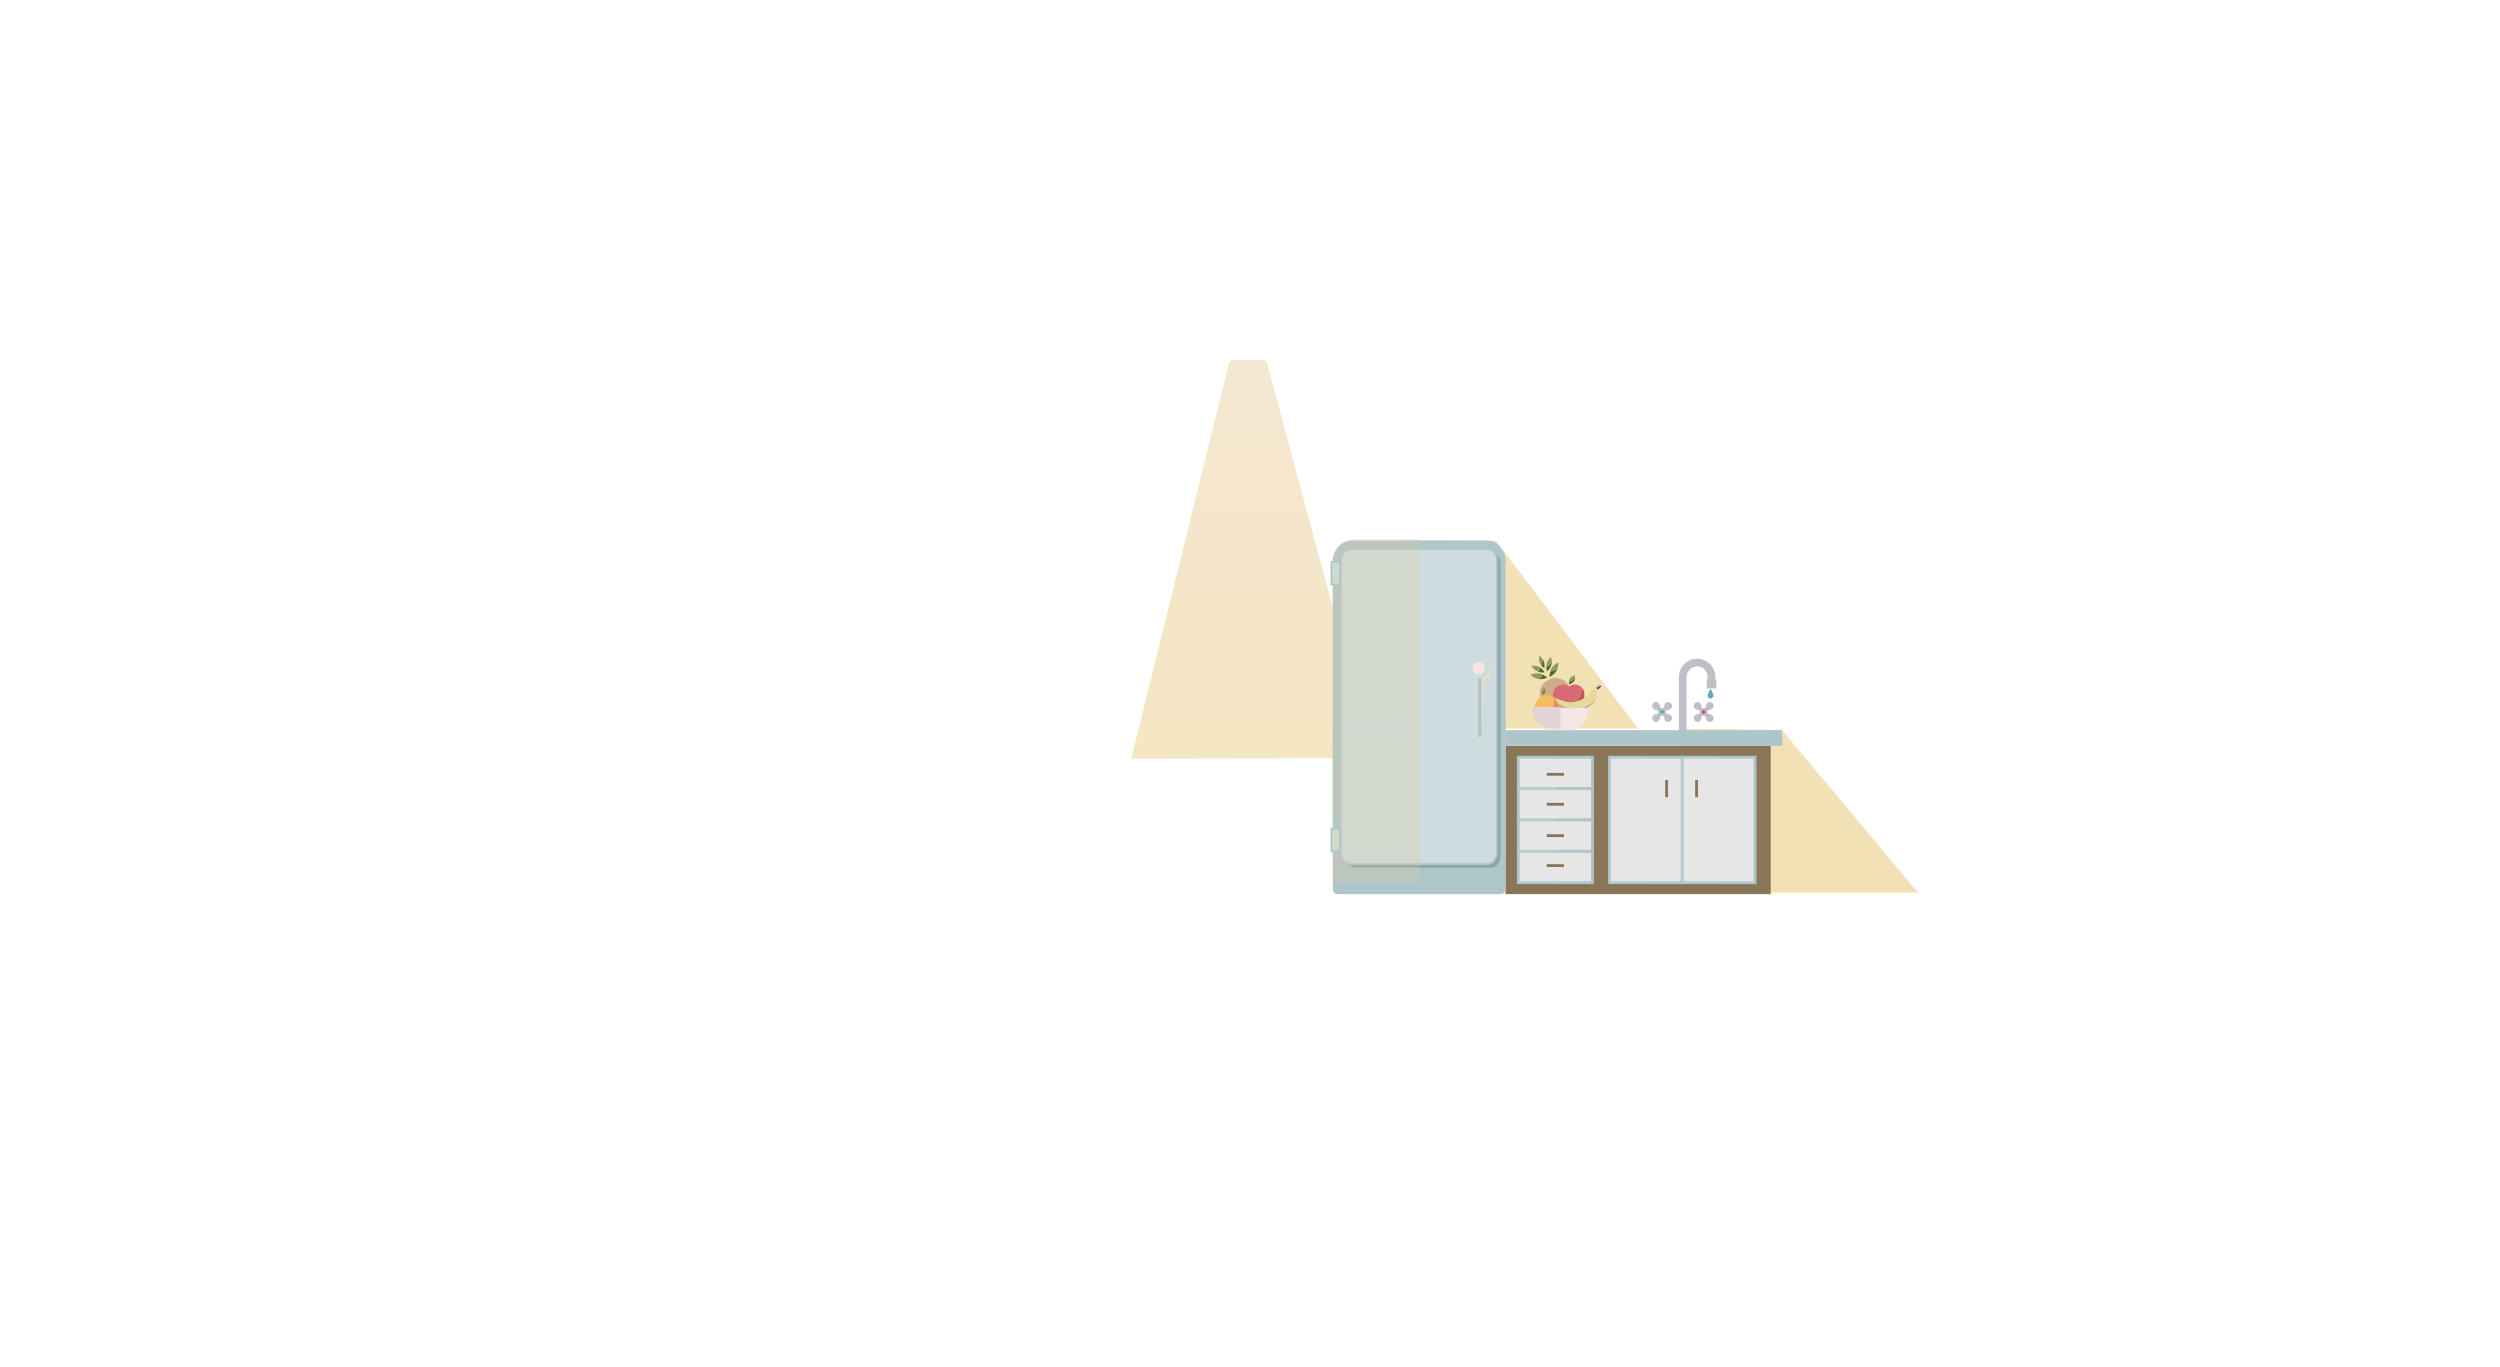 <?xml version="1.0" encoding="utf-8"?>
<!-- Generator: Adobe Illustrator 16.0.0, SVG Export Plug-In . SVG Version: 6.00 Build 0)  -->
<!DOCTYPE svg PUBLIC "-//W3C//DTD SVG 1.1//EN" "http://www.w3.org/Graphics/SVG/1.1/DTD/svg11.dtd">
<svg version="1.1" xmlns="http://www.w3.org/2000/svg" xmlns:xlink="http://www.w3.org/1999/xlink" x="0px" y="0px" width="1280px"
	 height="700px" viewBox="0 0 1280 700" enable-background="new 0 0 1280 700" xml:space="preserve">
<g id="Luz_x5F_Lampara">
	<g>
		<linearGradient id="SVGID_1_" gradientUnits="userSpaceOnUse" x1="641.149" y1="135" x2="641.149" y2="403.185">
			<stop  offset="0" style="stop-color:#F5E6D4"/>
			<stop  offset="1" style="stop-color:#F5E6C2"/>
		</linearGradient>
		<path fill="url(#SVGID_1_)" d="M648.364,184.618c-2.728-0.213-6.032-0.338-9.545-0.338c-3.459,0-6.639,0.121-9.278,0.329
			l-50.354,203.907l123.924-0.482L648.364,184.618z"/>
	</g>
</g>
<g id="Sombras">
	<g>
		<polygon id="Sombra_x5F_cocina02" fill="#F3E1B6" points="766.017,277.002 838.703,373 714,373 714,276.808 		"/>
		<polygon id="Sombra_x5F_cocina" fill="#F3E1B6" points="912.297,373.765 982,457 857.787,457 860.525,373.161 		"/>
	</g>
</g>
<g id="Mesada">
	<g>
		<g>
			<g>
				<g>
					<path fill="#BFBFC7" d="M863.538,378.802v-32.195c0-2.979,2.423-5.403,5.401-5.403c2.978,0,5.402,2.424,5.402,5.403v0.982
						c-0.271,0.001-0.49,0.218-0.49,0.491v3.929c0,0.272,0.221,0.492,0.49,0.492l3.929-0.002c0.272,0,0.493-0.217,0.493-0.49v-3.929
						c0-0.271-0.223-0.49-0.493-0.49v-0.983c0-3.544-1.987-6.63-4.901-8.21c-1.32-0.714-2.828-1.121-4.43-1.121
						c-5.145,0-9.33,4.186-9.33,9.332v15.241v16.955L863.538,378.802z"/>
					<path opacity="0.5" fill="#BFBFC7" d="M861.574,346.606c0-4.439,3.483-8.067,7.857-8.324c-0.162-0.008-0.324-0.023-0.492-0.023
						c-4.602,0-8.348,3.743-8.348,8.347v32.196v0.001h0.982l0,0V346.606z"/>
					<path opacity="0.5" fill="#BFBFC7" d="M874.833,348.08v3.929l0.985-0.002v-3.927c0-0.271,0.219-0.49,0.488-0.49h-0.98
						C875.055,347.589,874.833,347.809,874.833,348.08z"/>
					<path opacity="0.5" fill="#BFBFC7" d="M869.432,340.738c3.293,0.251,5.893,3.006,5.893,6.361l0.982-0.002
						c0-3.52-2.865-6.385-6.385-6.385C869.758,340.711,869.594,340.725,869.432,340.738z"/>
				</g>
				<g>
					<path fill="#5BA4C2" d="M875.064,354.134c-0.363,0.735-0.721,1.563-0.723,1.976c0.002,0.457,0.201,0.861,0.512,1.139
						c0.256,0.233,0.592,0.381,0.965,0.38c0.812,0,1.472-0.679,1.473-1.516c0-0.839-1.473-3.393-1.473-3.393
						S875.439,353.377,875.064,354.134z"/>
					<path fill="#72ADC8" d="M875.326,356.112c0-1.244,0.49-2.376,0.49-2.376c-0.594,0.948-0.981,2-0.981,2.376
						c0,0.565,0.439,1.026,0.981,1.025c0.084,0,0.168-0.014,0.248-0.036C875.641,356.986,875.326,356.59,875.326,356.112z"/>
				</g>
			</g>
			<g>
				<path fill="#BFBFC7" d="M849.773,368.138c0.127-0.525,0.264-1.248,0.604-1.59l0.114-0.115c0.332,0.086,0.676,0.086,1.006,0
					c0.039,0.039,0.074,0.075,0.113,0.115c0.342,0.342,0.48,1.062,0.605,1.59c0.081,0.335,0.252,0.656,0.516,0.919
					c0.766,0.767,2.01,0.767,2.777,0c0.767-0.767,0.767-2.011,0-2.778c-0.262-0.263-0.582-0.435-0.918-0.514
					c-0.528-0.127-1.249-0.263-1.589-0.606l-0.117-0.114c0.089-0.329,0.089-0.673,0.002-1.004c0.038-0.038,0.073-0.074,0.115-0.115
					c0.34-0.34,1.061-0.479,1.591-0.605c0.334-0.079,0.654-0.25,0.916-0.515c0.767-0.768,0.767-2.01,0-2.777
					c-0.28-0.28-0.623-0.456-0.984-0.531c-0.627-0.131-1.307,0.043-1.793,0.531c-0.264,0.263-0.435,0.582-0.514,0.917
					c-0.092,0.378-0.189,0.855-0.363,1.221c-0.066,0.145-0.146,0.273-0.244,0.37l-0.113,0.115c-0.033-0.01-0.066-0.022-0.098-0.029
					c-0.301-0.064-0.609-0.048-0.908,0.029c-0.037-0.04-0.072-0.073-0.114-0.115c-0.315-0.316-0.457-0.959-0.577-1.471
					c-0.004-0.027-0.013-0.054-0.02-0.08c-0.002-0.014-0.006-0.027-0.008-0.042c-0.013-0.052-0.031-0.104-0.05-0.158
					c-0.022-0.064-0.048-0.128-0.075-0.191c-0.033-0.068-0.067-0.138-0.107-0.202c-0.02-0.035-0.041-0.066-0.064-0.098
					c-0.062-0.09-0.131-0.177-0.208-0.257c-0.005-0.003-0.005-0.008-0.009-0.01c-0.289-0.29-0.642-0.469-1.015-0.54
					c-0.619-0.121-1.284,0.058-1.765,0.54c-0.576,0.573-0.719,1.418-0.43,2.127c0.095,0.237,0.238,0.458,0.43,0.65
					c0.085,0.083,0.176,0.156,0.273,0.222c0.025,0.02,0.057,0.037,0.084,0.055c0.074,0.046,0.146,0.085,0.225,0.119
					c0.042,0.02,0.084,0.04,0.129,0.053c0.066,0.026,0.138,0.048,0.207,0.066c0.015,0.003,0.031,0.008,0.046,0.01
					c0.024,0.007,0.048,0.014,0.073,0.017c0.512,0.122,1.154,0.261,1.473,0.579l0.114,0.115c-0.078,0.297-0.089,0.608-0.027,0.908
					c0.005,0.032,0.019,0.063,0.027,0.097c-0.038,0.038-0.075,0.073-0.114,0.114c-0.097,0.097-0.225,0.176-0.37,0.245
					c-0.366,0.173-0.841,0.271-1.222,0.362c-0.336,0.081-0.653,0.251-0.918,0.516c-0.766,0.765-0.77,2.009,0,2.776
					c0.538,0.537,1.307,0.689,1.986,0.474c0.289-0.091,0.562-0.245,0.793-0.474C849.521,368.793,849.693,368.475,849.773,368.138z
					 M850.3,363.847c0.382-0.383,1.008-0.383,1.392,0c0.382,0.385,0.382,1.007,0,1.39c-0.384,0.383-1.01,0.383-1.392,0
					C849.916,364.854,849.918,364.231,850.3,363.847z"/>
				<circle fill="#5DA4A6" cx="850.996" cy="364.542" r="0.983"/>
				<path fill="#BFBFC7" d="M853.079,368.709c0.276,0.278,0.647,0.43,1.04,0.43c0.396,0.001,0.766-0.152,1.043-0.43
					c0.575-0.575,0.575-1.509,0-2.083c-0.084-0.085-0.178-0.154-0.277-0.213c0.345,0.568,0.277,1.314-0.213,1.805
					c-0.279,0.276-0.647,0.43-1.043,0.43c-0.273,0-0.535-0.079-0.764-0.218C852.926,368.53,852.992,368.625,853.079,368.709z"/>
				<path fill="#BFBFC7" d="M848.92,366.626c-0.084-0.083-0.178-0.153-0.277-0.213c0.344,0.565,0.275,1.314-0.213,1.804
					c-0.279,0.277-0.65,0.431-1.043,0.431c-0.273,0-0.535-0.08-0.764-0.217c0.06,0.099,0.127,0.193,0.213,0.278
					c0.277,0.278,0.648,0.432,1.043,0.431c0.395,0,0.764-0.153,1.041-0.431C849.495,368.134,849.495,367.2,848.92,366.626z"/>
				<path opacity="0.5" fill="#BFBFC7" d="M847.107,362.67c-0.347-0.569-0.275-1.315,0.211-1.805
					c0.279-0.277,0.647-0.431,1.045-0.431c0.273,0,0.533,0.078,0.762,0.218c-0.059-0.1-0.127-0.193-0.213-0.278
					c-0.277-0.278-0.648-0.431-1.044-0.431c-0.393-0.001-0.761,0.153-1.041,0.431c-0.571,0.575-0.571,1.509,0.001,2.084
					C846.912,362.542,847.006,362.61,847.107,362.67z"/>
				<path opacity="0.5" fill="#BFBFC7" d="M853.079,362.458c0.085,0.083,0.18,0.152,0.276,0.212
					c-0.342-0.566-0.274-1.315,0.216-1.805c0.278-0.277,0.648-0.431,1.041-0.431c0.276,0,0.538,0.079,0.766,0.218
					c-0.058-0.099-0.13-0.192-0.214-0.278c-0.279-0.278-0.648-0.431-1.041-0.431c-0.396,0-0.766,0.153-1.044,0.431
					C852.506,360.949,852.506,361.883,853.079,362.458z"/>
			</g>
			<g>
				<g>
					<path fill="#BFBFC7" d="M875.872,363.319c0.337-0.079,0.653-0.251,0.917-0.515c0.768-0.768,0.768-2.01,0-2.777
						c-0.767-0.766-2.012-0.766-2.777-0.002c-0.264,0.266-0.435,0.584-0.515,0.92c-0.126,0.528-0.263,1.25-0.604,1.591l-0.115,0.116
						c-0.33-0.087-0.676-0.087-1.004,0c-0.039-0.039-0.076-0.074-0.116-0.116c-0.341-0.342-0.478-1.063-0.605-1.591
						c-0.081-0.336-0.251-0.654-0.515-0.917c-0.766-0.766-2.011-0.766-2.777,0c-0.767,0.767-0.767,2.009,0.001,2.777
						c0.265,0.265,0.581,0.435,0.917,0.514c0.527,0.126,1.249,0.265,1.592,0.605l0.115,0.115c-0.088,0.33-0.088,0.675,0,1.004
						c-0.039,0.038-0.074,0.073-0.115,0.114c-0.341,0.344-1.064,0.48-1.592,0.606c-0.336,0.081-0.654,0.251-0.917,0.514
						c-0.768,0.767-0.768,2.012,0,2.778c0.766,0.768,2.011,0.766,2.776,0c0.264-0.263,0.435-0.582,0.516-0.918
						c0.127-0.525,0.264-1.248,0.604-1.59l0.116-0.115c0.328,0.088,0.674,0.086,1.004,0c0.039,0.039,0.074,0.073,0.115,0.115
						c0.342,0.342,0.477,1.062,0.604,1.59c0.081,0.337,0.251,0.656,0.515,0.92c0.766,0.766,2.011,0.765,2.777-0.001
						c0.768-0.766,0.768-2.012-0.001-2.778c-0.263-0.263-0.581-0.433-0.917-0.514c-0.527-0.126-1.249-0.263-1.591-0.606
						l-0.114-0.114c0.086-0.33,0.086-0.674,0-1.004c0.039-0.038,0.074-0.074,0.114-0.115
						C874.622,363.584,875.344,363.445,875.872,363.319z M872.969,365.237c-0.383,0.383-1.006,0.383-1.391,0
						c-0.382-0.384-0.382-1.005,0-1.39c0.386-0.383,1.008-0.383,1.391,0C873.354,364.231,873.354,364.854,872.969,365.237z"/>
					<circle fill="#B0604C" cx="872.273" cy="364.542" r="0.983"/>
				</g>
				<path fill="#BFBFC7" d="M874.358,368.709c0.279,0.278,0.647,0.431,1.042,0.43c0.394,0.001,0.766-0.152,1.042-0.43
					c0.575-0.575,0.575-1.509,0-2.083c-0.083-0.083-0.179-0.153-0.276-0.213c0.342,0.568,0.273,1.314-0.215,1.805
					c-0.279,0.276-0.647,0.429-1.043,0.43c-0.273,0-0.535-0.078-0.764-0.217C874.205,368.53,874.275,368.625,874.358,368.709z"/>
				<path fill="#BFBFC7" d="M869.922,366.414c0.344,0.568,0.277,1.314-0.213,1.805c-0.279,0.276-0.648,0.43-1.043,0.43
					c-0.272,0-0.535-0.079-0.766-0.218c0.061,0.1,0.127,0.194,0.215,0.279c0.278,0.278,0.65,0.43,1.043,0.43
					c0.395,0.001,0.764-0.152,1.043-0.43c0.572-0.575,0.572-1.509,0-2.083C870.115,366.543,870.022,366.473,869.922,366.414z"/>
				<path opacity="0.5" fill="#BFBFC7" d="M870.19,360.374c-0.278-0.278-0.646-0.431-1.04-0.431c-0.396,0-0.766,0.152-1.044,0.431
					c-0.575,0.575-0.573,1.509,0,2.084c0.083,0.083,0.18,0.152,0.278,0.212c-0.345-0.569-0.275-1.315,0.211-1.805
					c0.281-0.277,0.651-0.431,1.045-0.431c0.275,0,0.537,0.079,0.766,0.218C870.346,360.553,870.275,360.459,870.19,360.374z"/>
				<path opacity="0.5" fill="#BFBFC7" d="M874.638,362.67c-0.346-0.566-0.277-1.315,0.212-1.807
					c0.277-0.276,0.647-0.429,1.043-0.429c0.273,0,0.535,0.079,0.766,0.218c-0.061-0.1-0.13-0.192-0.214-0.278
					c-0.278-0.278-0.65-0.431-1.044-0.431c-0.395,0-0.763,0.153-1.042,0.431c-0.573,0.575-0.573,1.509,0,2.083
					C874.443,362.542,874.536,362.61,874.638,362.67z"/>
			</g>
		</g>
		<g>
			<rect x="770.797" y="381.853" fill="#897558" width="135.812" height="75.938"/>
			<rect x="770.797" y="373.821" fill="#AEC5CA" width="141.653" height="8.032"/>
			<rect x="770" y="377" opacity="0.2" fill="#AEC5CA" width="143" height="4"/>
		</g>
	</g>
	<g>
		<g>
			<g>
				<rect x="778.967" y="389.291" opacity="0.25" fill="#897558" width="37.969" height="16.065"/>
				<rect x="778.967" y="405.355" opacity="0.25" fill="#897558" width="37.969" height="16.063"/>
				<rect x="778.967" y="421.418" opacity="0.25" fill="#897558" width="37.969" height="16.064"/>
				<rect x="778.967" y="437.483" opacity="0.25" fill="#897558" width="37.969" height="16.063"/>
			</g>
		</g>
	</g>
	
		<rect x="777.369" y="387.693" fill="#E6E6E6" stroke="#AEC5CA" stroke-width="1.46" stroke-miterlimit="10" width="37.969" height="16.064"/>
	
		<rect x="777.369" y="403.758" fill="#E6E6E6" stroke="#AEC5CA" stroke-width="1.46" stroke-miterlimit="10" width="37.969" height="16.063"/>
	
		<rect x="777.369" y="419.821" fill="#E6E6E6" stroke="#AEC5CA" stroke-width="1.46" stroke-miterlimit="10" width="37.969" height="16.064"/>
	
		<rect x="777.369" y="435.886" fill="#E6E6E6" stroke="#AEC5CA" stroke-width="1.46" stroke-miterlimit="10" width="37.969" height="16.063"/>
	<g opacity="0.2">
		<rect x="778" y="388" fill="#E6E6E6" width="19" height="16"/>
		<rect x="778" y="404" fill="#E6E6E6" width="19" height="16"/>
		<rect x="778" y="420" fill="#E6E6E6" width="19" height="16"/>
		<rect x="778" y="436" fill="#E6E6E6" width="19" height="16"/>
	</g>
	
		<line fill="none" stroke="#897558" stroke-width="1.46" stroke-miterlimit="10" x1="791.973" y1="396.456" x2="800.734" y2="396.456"/>
	
		<line fill="none" stroke="#897558" stroke-width="1.46" stroke-miterlimit="10" x1="791.973" y1="411.79" x2="800.734" y2="411.79"/>
	
		<line fill="none" stroke="#897558" stroke-width="1.46" stroke-miterlimit="10" x1="791.973" y1="427.853" x2="800.734" y2="427.853"/>
	
		<line fill="none" stroke="#897558" stroke-width="1.46" stroke-miterlimit="10" x1="791.973" y1="443.187" x2="800.734" y2="443.187"/>
	<g>
		<g>
			<rect x="825.926" y="389.291" opacity="0.25" fill="#897558" width="37.238" height="64.256"/>
			<rect x="863.164" y="389.291" opacity="0.25" fill="#897558" width="37.24" height="64.256"/>
		</g>
		
			<rect x="824.1" y="387.693" fill="#E6E6E6" stroke="#AEC5CA" stroke-width="1.46" stroke-miterlimit="10" width="37.239" height="64.256"/>
		
			<rect x="861.339" y="387.693" fill="#E6E6E6" stroke="#AEC5CA" stroke-width="1.46" stroke-miterlimit="10" width="37.239" height="64.256"/>
		<rect x="824.1" y="387.693" opacity="0.2" fill="#E6E6E6" width="18.984" height="64.256"/>
		<rect x="861.339" y="387.693" opacity="0.2" fill="#E6E6E6" width="18.984" height="64.256"/>
		
			<line fill="none" stroke="#897558" stroke-width="1.46" stroke-miterlimit="10" x1="868.641" y1="399.377" x2="868.641" y2="408.139"/>
		
			<line fill="none" stroke="#897558" stroke-width="1.46" stroke-miterlimit="10" x1="853.308" y1="399.377" x2="853.308" y2="408.139"/>
	</g>
</g>
<g id="Heladera_1_">
	<g id="Heladera">
		<g>
			<path fill="#AEC5CA" d="M770.795,371.785c0-1.295-1.051-2.346-2.347-2.346H684.79c-1.296,0-2.347,1.05-2.347,2.346v83.66
				c0,1.295,1.051,2.346,2.347,2.346h83.658c1.296,0,2.347-1.051,2.347-2.346V371.785z"/>
			<path fill="#AEC5CA" d="M770.795,287.027c0-5.46-4.286-10.32-9.586-10.32h-69.012c-5.301,0-9.754,4.86-9.754,10.32V436.07
				c0,5.46,4.453,10.038,9.754,10.038h69.012c5.3,0,9.586-4.577,9.586-10.038V287.027z"/>
			<path opacity="0.25" fill="#273C4D" d="M688.266,438.386c0,3.137,2.552,5.896,5.689,5.896h69.147
				c3.136,0,5.137-2.971,5.137-6.107V288.502c0-3.135-2.001-5.589-5.137-5.589h-69.147c-3.138,0-5.689,2.609-5.689,5.743V438.386z"
				/>
		</g>
		<path fill="#CEDCDF" stroke="#AEC5CA" stroke-width="0.913" stroke-miterlimit="10" d="M686.441,436.561
			c0,3.135,2.551,5.896,5.688,5.896h69.148c3.135,0,5.137-2.971,5.137-6.108V286.678c0-3.136-2.002-5.589-5.137-5.589h-69.148
			c-3.137,0-5.688,2.608-5.688,5.742V436.561z"/>
		<g opacity="0.25">
			<path fill="#E4CA9A" d="M693.109,446c-5.301,0-11.109-4.205-11.109-9.666v12.074c0,1.295,2.406,3.592,3.702,3.592H727v-6H693.109
				z"/>
			<path fill="#E4CA9A" d="M682,287.292V288h4v12h-4v72.049c0-1.295,2.406-2.049,3.702-2.049H686v-82.904
				c0-3.134,3.905-7.096,7.041-7.096H727v-4h-33.891C687.809,276,682,281.831,682,287.292z"/>
			<path fill="#E4CA9A" d="M686,436.826V370h-0.298c-1.296,0-3.702,0.754-3.702,2.049V424h4v12h-4v0.334
				c0,5.46,5.809,9.666,11.109,9.666H727v-3h-33.959C689.905,443,686,439.96,686,436.826z"/>
			<path fill="#E4CA9A" d="M686,287.096V370h41v-90h-33.959C689.905,280,686,283.962,686,287.096z"/>
			<path fill="#E4CA9A" d="M686,370v66.826c0,3.135,3.905,6.174,7.041,6.174H727v-73H686z"/>
			<rect x="682" y="287.569" fill="#E4CA9A" width="0" height="11.865"/>
			<rect x="682" y="288" fill="#E4CA9A" width="4" height="12"/>
			<rect x="682" y="424.477" fill="#E4CA9A" width="0" height="11.865"/>
			<rect x="682" y="424" fill="#E4CA9A" width="4" height="12"/>
		</g>
		
			<rect x="681.713" y="287.66" fill="#CDDBCA" stroke="#AEC5CA" stroke-width="0.913" stroke-miterlimit="10" width="4.382" height="11.683"/>
		
			<rect x="681.713" y="424.202" fill="#CDDBCA" stroke="#AEC5CA" stroke-width="0.913" stroke-miterlimit="10" width="4.382" height="11.683"/>
		<g>
			<path fill="#EFE2B9" d="M763.047,344.036c0.045-2.328-1.691-4.251-4.02-4.298c-2.328-0.045-4.426,1.802-4.471,4.13
				c-0.04,2.015,1.233,3.72,3.049,4.173l-0.584,29.544c-0.011,0.504,0.391,0.921,0.895,0.932c0.504,0.009,0.921-0.391,0.932-0.896
				l0.584-29.544C762.178,347.715,763.006,346.052,763.047,344.036z"/>
			
				<line fill="none" stroke="#AEC5CA" stroke-width="1.825" stroke-linecap="round" stroke-linejoin="round" stroke-miterlimit="10" x1="757.652" y1="376.741" x2="757.652" y2="342.423"/>
			<circle fill="#C9DEE1" cx="758.077" cy="343.078" r="4.218"/>
			<circle fill="#F5E5E5" cx="757.106" cy="342.107" r="3.247"/>
		</g>
	</g>
</g>
<g id="Frutas">
	<g id="frutas">
		<g>
			<path fill="#CEAD8D" d="M803.438,351.508c-1.852-3.84-6.352-5.396-10.287-3.67c-3.935,1.724-5.844,6.089-4.273,10.05
				l-0.008,0.002l3.912,8.926l0.039-0.016c1.98,3.511,6.049,4.348,9.821,2.695c3.772-1.654,5.913-5.212,4.677-9.049l0.037-0.016
				l-3.913-8.926L803.438,351.508z"/>
			<path fill="#536A1E" d="M792.172,346.947c0,0-0.92-0.924-2.352-1.57c-0.414,0.961-1.164,1.777-2.174,2.261
				C790.021,348.023,792.172,346.947,792.172,346.947z"/>
			<path fill="#899C60" d="M788.09,344.842c-2.381-0.39-4.54,0.69-4.54,0.69s1.7,1.714,4.083,2.103
				c0.004,0.002,0.008,0.002,0.008,0.002c1.016-0.483,1.766-1.299,2.18-2.26C789.303,345.144,788.721,344.946,788.09,344.842z"/>
			<path fill="#536A1E" d="M790.867,344.278c0,0-0.762-1.479-2.25-2.471c-0.181,0.78-0.555,1.509-1.113,2.096
				C789.197,344.535,790.867,344.278,790.867,344.278z"/>
			<path fill="#899C60" d="M788.617,341.807c-0.183-0.123-0.375-0.237-0.58-0.341c-1.869-0.949-3.941-0.619-3.941-0.619
				s0.961,1.864,2.832,2.812c0.189,0.097,0.383,0.172,0.576,0.244C788.062,343.316,788.437,342.587,788.617,341.807z"/>
			<path fill="#536A1E" d="M789.041,340.556c0.738,0.991,1.61,1.542,1.61,1.542s0.448-1.819-0.251-3.558
				c-0.172-0.428-0.398-0.808-0.641-1.142C789.922,338.518,789.661,339.64,789.041,340.556z"/>
			<path fill="#899C60" d="M789.76,337.399c-0.746-1.024-1.647-1.593-1.647-1.593s-0.45,1.819,0.249,3.557
				c0.182,0.45,0.424,0.847,0.68,1.193C789.661,339.64,789.922,338.518,789.76,337.399z"/>
			<path fill="#536A1E" d="M792.061,341.37c-0.115,0.05-0.232,0.073-0.35,0.113c0.012,1.284,0.369,2.264,0.369,2.264
				s1.645-1.302,2.215-3.318c0.178-0.625,0.23-1.244,0.221-1.8C794.133,339.808,793.285,340.832,792.061,341.37z"/>
			<path fill="#899C60" d="M794.516,338.629c-0.025-1.247-0.367-2.187-0.367-2.187s-1.646,1.3-2.219,3.319
				c-0.169,0.595-0.223,1.184-0.219,1.722c0.117-0.041,0.234-0.063,0.35-0.113C793.285,340.832,794.133,339.808,794.516,338.629z"/>
			<path fill="#536A1E" d="M793.736,343.691c-0.465,1.537-0.355,2.874-0.355,2.874s2.226-0.939,3.475-3.005
				c0.278-0.459,0.482-0.937,0.635-1.401c-0.424,0.495-0.949,0.911-1.584,1.19C795.195,343.659,794.455,343.751,793.736,343.691z"/>
			<path fill="#899C60" d="M794.435,342.095c-0.319,0.525-0.541,1.073-0.698,1.597c0.719,0.06,1.459-0.033,2.17-0.342
				c0.635-0.279,1.16-0.695,1.584-1.19c0.533-1.615,0.418-3.069,0.418-3.069S795.685,340.03,794.435,342.095z"/>
			<path fill="#CEAD8D" d="M796.443,369.896c1.881,0.669,4.085,0.525,6.198-0.401c3.772-1.655,5.915-5.212,4.677-9.049l0.037-0.016
				l-3.911-8.926l-0.007,0.004c-0.86-1.784-2.296-3.069-3.98-3.766C802.664,355.829,801.276,364.464,796.443,369.896z"/>
		</g>
		<g>
			<path fill="#536A1E" d="M803.413,348.905c-0.03,0-0.062-0.009-0.093-0.009c-0.072,0.804,0.088,1.462,0.088,1.462
				s1.731-0.36,2.542-1.643c0.442-0.701,0.519-1.53,0.495-2.141C806.083,347.916,804.871,348.905,803.413,348.905z"/>
			<path fill="#899C60" d="M803.801,347.357c-0.31,0.49-0.438,1.042-0.48,1.539c0.031,0,0.062,0.009,0.093,0.009
				c1.458,0,2.67-0.99,3.032-2.332c-0.016-0.505-0.103-0.861-0.103-0.861S804.613,346.073,803.801,347.357z"/>
			<path fill="#C6545F" d="M811.234,355.28l-0.006,0.011c-0.031-1.265-0.543-2.409-1.35-3.266
				c-0.427,6.514-5.577,11.735-12.062,12.271c0.605,0.8,1.285,1.438,2.028,1.86c0.54,0.38,1.199,0.604,1.911,0.604
				c0.04,0,0.082-0.004,0.123-0.005c0.048,0.001,0.096,0.005,0.145,0.005l-0.008-0.013c0.432-0.035,0.838-0.148,1.209-0.331
				c0.369,0.182,0.777,0.296,1.21,0.331l-0.009,0.013c0.049,0,0.098-0.004,0.144-0.005c0.042,0.001,0.083,0.005,0.122,0.005
				c0.713,0,1.371-0.224,1.914-0.604c2.656-1.513,4.577-5.713,4.625-10.687c0-0.019,0.004-0.037,0.004-0.057
				c0-0.009-0.002-0.02-0.002-0.03C811.232,355.348,811.234,355.313,811.234,355.28z"/>
			<path fill="#D76A74" d="M809.879,352.025c-0.9-0.953-2.169-1.55-3.583-1.55c-1.161,0-2.229,0.403-3.071,1.073
				c-0.843-0.669-1.908-1.073-3.07-1.073c-2.688,0-4.867,2.144-4.934,4.816l-0.008-0.011c0,0.034,0.003,0.068,0.005,0.103
				c0,0.011-0.005,0.021-0.005,0.03c0,0.02,0.005,0.038,0.005,0.057c0.034,3.584,1.046,6.76,2.599,8.826
				C804.302,363.76,809.452,358.539,809.879,352.025z"/>
		</g>
		<g>
			<path fill="#CEAD8D" d="M801.243,361.946c-2.386-0.856-4.399-2.285-5.946-4.076c-0.039,0.059-0.079,0.121-0.112,0.194
				c-0.712,1.565,1.43,4.354,3.95,5.439c2.803,1.209,6.006,1.562,8.884,0.907c0.06-0.013,0.116-0.032,0.177-0.044
				c0.059-0.016,0.118-0.024,0.178-0.038c2.873-0.674,5.596-2.397,7.586-4.712c0.598-0.698,1.07-1.546,1.391-2.408
				C813.687,361.994,807.219,364.094,801.243,361.946z"/>
			<path fill="#E4DB9A" d="M817.119,352.996c-1.139-0.939-2.211,1.001-3.514,2.263c-2.416,2.342-3.731,3.23-6.461,3.85
				c-0.062,0.014-0.296,0.068-0.354,0.083c-2.727,0.64-4.256,0.407-7.456-0.636c-1.627-0.53-3.338-1.696-4.038-0.685
				c1.547,1.791,3.561,3.219,5.946,4.076c5.976,2.148,12.443,0.048,16.106-4.737C817.982,355.493,818.004,353.724,817.119,352.996z"
				/>
			<path fill="#3C3541" d="M817.221,352.017l-0.037,0.038l1.005,0.987l1.709-1.745l-0.37-0.362
				C818.954,351.616,818.111,352.011,817.221,352.017z"/>
			<path fill="#CEAD8D" d="M819.527,350.935l-0.635-0.623l-1.672,1.705C818.111,352.011,818.954,351.616,819.527,350.935z"/>
		</g>
		<g>
			<path fill="#EE8865" d="M789.5,367.259c-0.116,0.041-0.234,0.077-0.349,0.112c1.388,0.688,3.042,0.843,4.622,0.302
				c3.146-1.077,4.822-4.5,3.744-7.645c-0.365-1.069-1.006-1.961-1.807-2.639C796.217,361.641,793.714,365.816,789.5,367.259z"/>
			<path fill="#F7BC61" d="M795.711,357.389c-1.564-1.323-3.76-1.819-5.839-1.107c-3.146,1.078-4.822,4.501-3.741,7.646
				c0.533,1.563,1.648,2.763,3.021,3.443c0.114-0.035,0.232-0.071,0.349-0.112C793.714,365.816,796.217,361.641,795.711,357.389z"/>
			<path fill="#536A1E" d="M789.513,354.683c0.133,0.507,0.368,0.876,0.368,0.876s1.018-0.604,1.254-1.595
				c0.115-0.481,0.023-0.964-0.102-1.331C790.997,353.537,790.422,354.371,789.513,354.683z"/>
			<path fill="#899C60" d="M790.732,351.975c0,0-1.021,0.604-1.256,1.594c-0.093,0.391-0.049,0.782,0.036,1.114
				c0.909-0.312,1.484-1.146,1.521-2.05C790.9,352.239,790.732,351.975,790.732,351.975z"/>
		</g>
		<g>
			<path fill="#F5E5E5" d="M791.43,373.821h15.223c3.986-2.686,6.654-6.042,6.721-11.411h-28.662
				C784.777,367.779,787.447,371.135,791.43,373.821z"/>
			<path fill="#E2D4D5" d="M799,362h-14.289c0.066,7,2.736,9,6.719,11H799V362z"/>
		</g>
	</g>
</g>
</svg>

